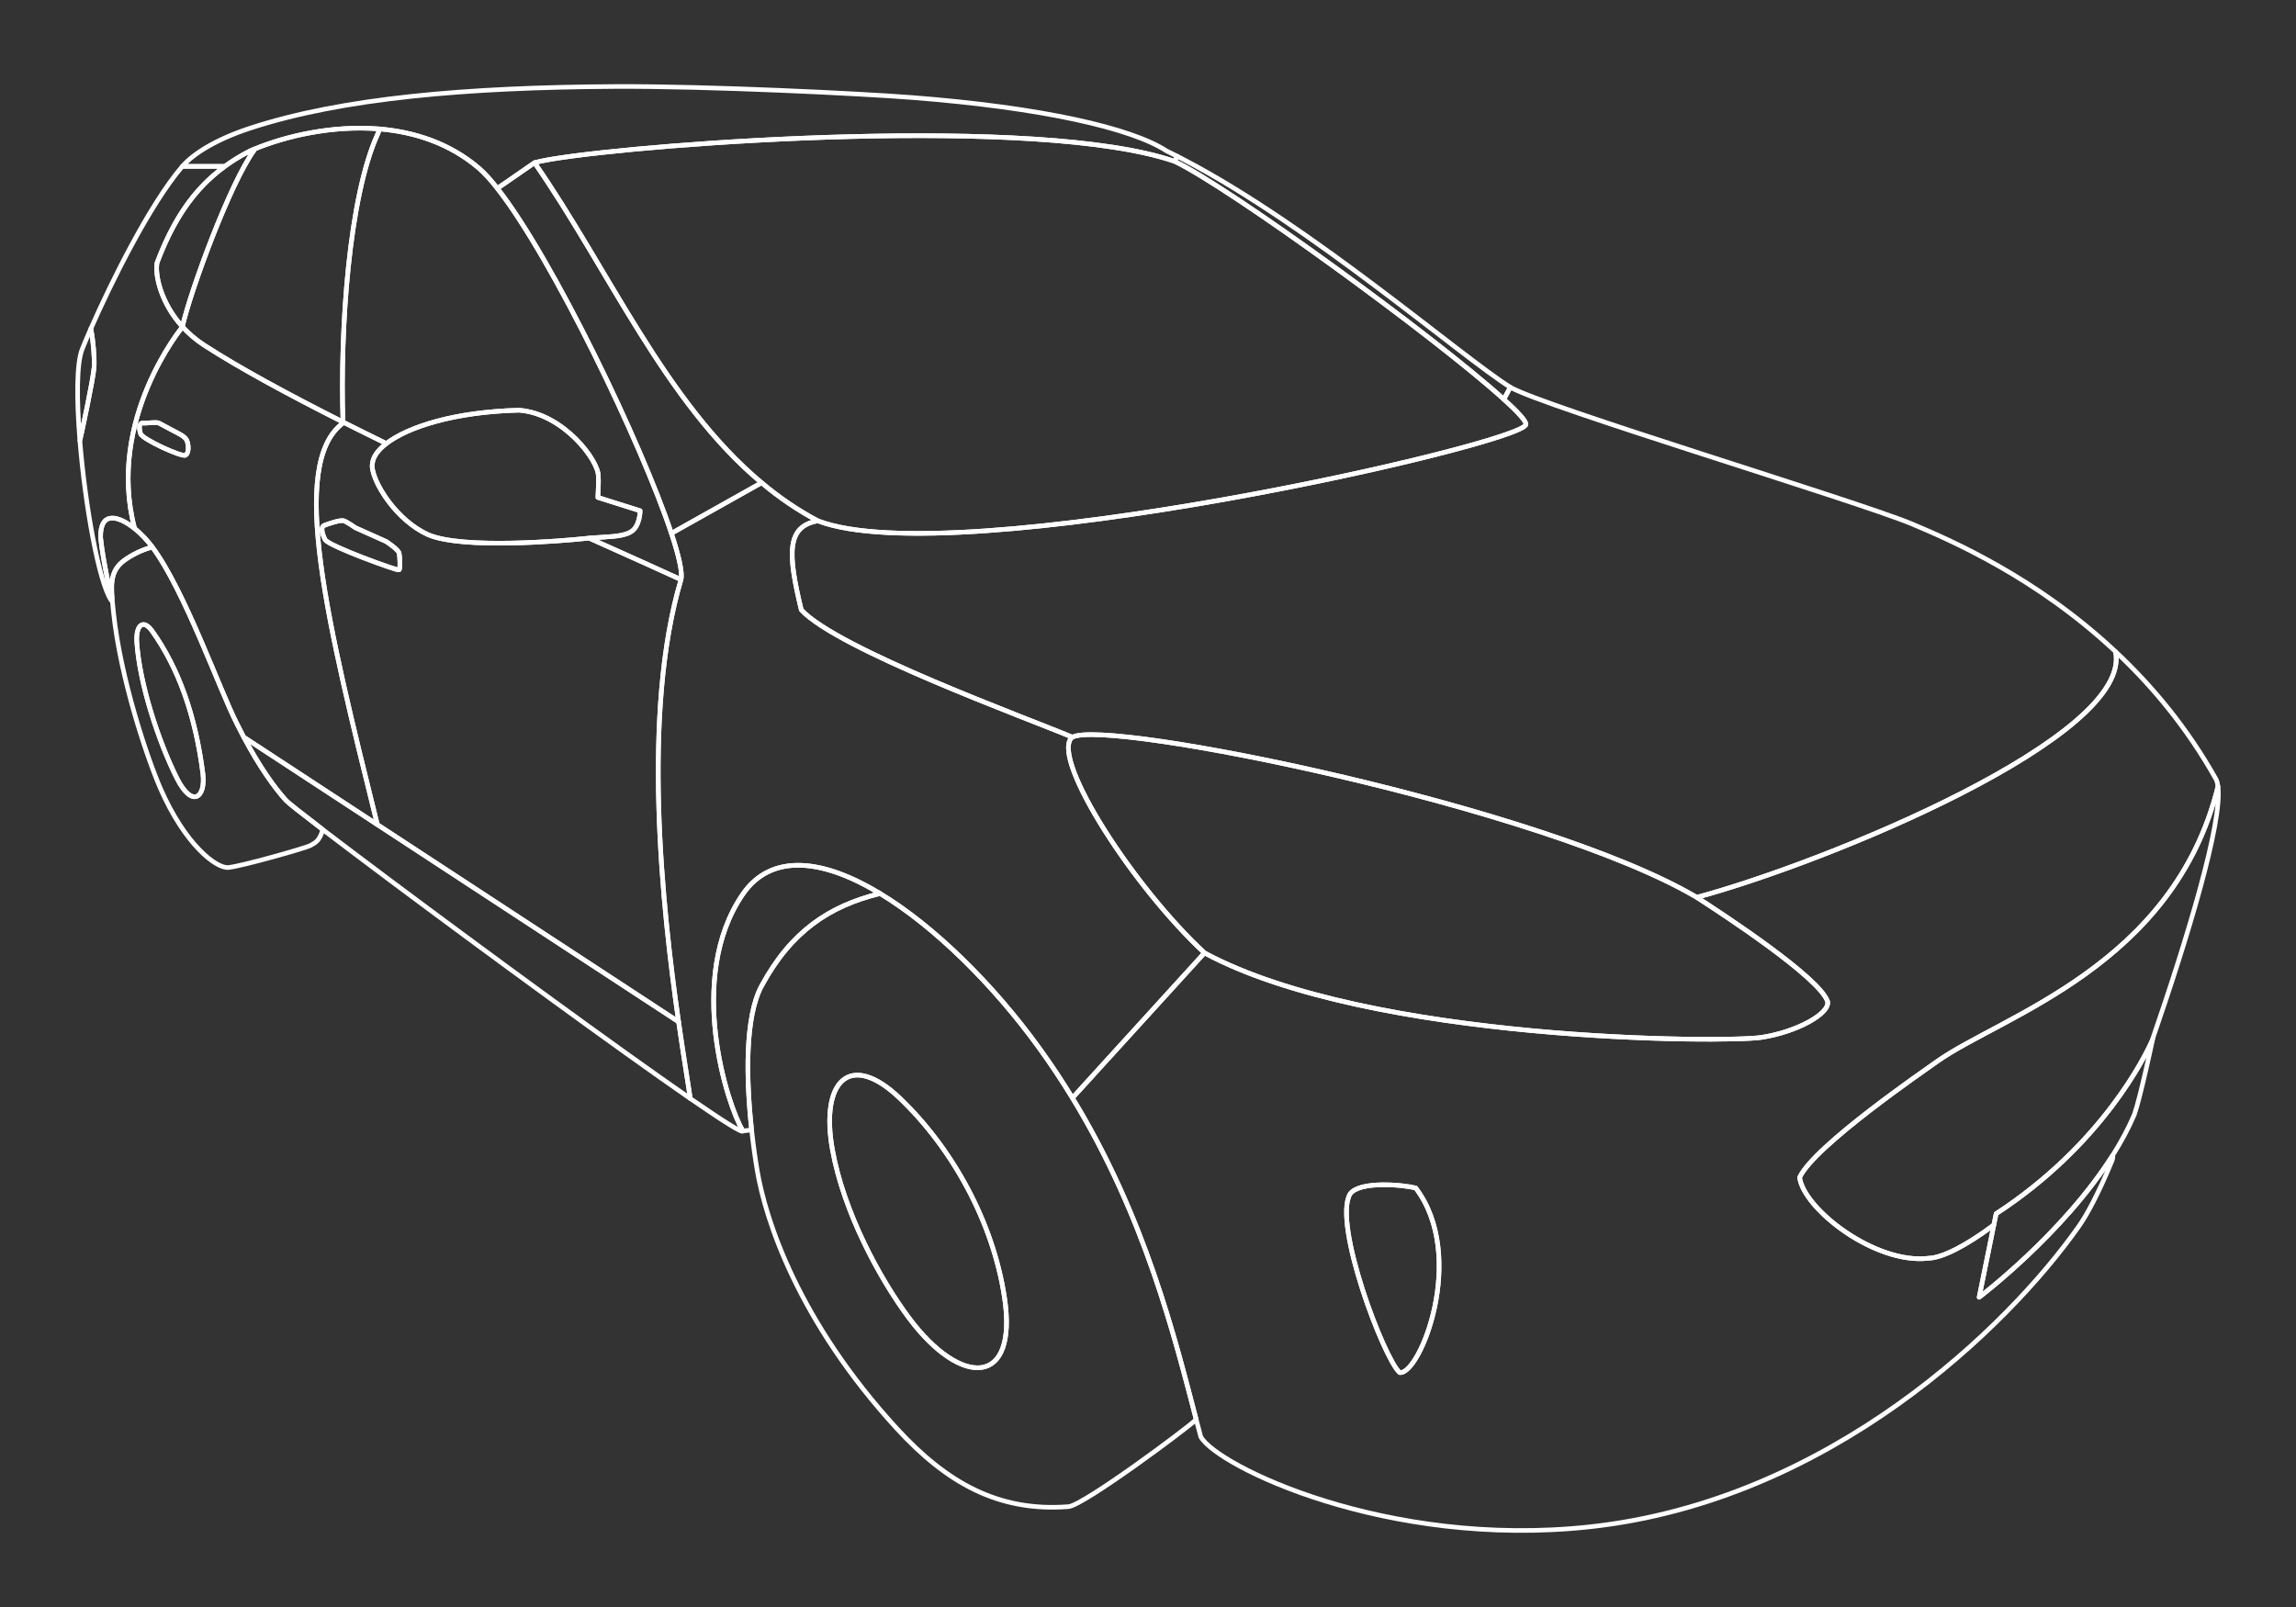 <?xml version="1.0" encoding="UTF-8"?><svg id="Layer_2" xmlns="http://www.w3.org/2000/svg" viewBox="0 0 500 350"><rect x="0" y="0" width="500" height="350" fill="#333333" stroke="none"/><defs><style>.cls-1{fill:none;stroke:#fff;stroke-linecap:round;stroke-linejoin:round;stroke-width:1px;}</style></defs><path id="fender_front_right" class="selectable cls-1" d="m147.78,222.55c1.1,7.66,2.09,13.51,2.52,16.59l-.05.07c7.05,4.86,11.52,7.71,11.52,7.11,0-.04-.02-.1-.07-.18-3.2-5.2-12.4-33.1,0-51.3,6.28-9.22,17.6-7.69,29.86-.29,11.94,7.19,24.78,19.93,34.74,33.69,2.61,3.61,5.02,7.25,7.24,10.89l28.76-31.59c-15.6-14.5-32.9-41.5-29.1-46.7.07-.1.18-.19.32-.27l-.02-.03c-10-4.2-51-19.1-59-27.7-3-12.4-3.2-18.2,3.6-19.4-4.42-2.34-8.48-5.13-12.25-8.3h-.01s-19.63,11.02-19.63,11.02h0c1.65,4.98,2.46,8.59,2.09,10.08-8.68,29.09-4.03,71.86-.52,96.31Z" /><path id="rocker_panel_right" class="selectable cls-1" d="m82.18,179.6l65.6,42.95c1.1,7.66,2.09,13.51,2.52,16.59l-.05.07c-15.85-10.95-44.75-32.12-65.09-47.32-5.83-4.36-10.95-8.22-14.87-11.21-4.59-3.51-7.53-5.83-7.99-6.34-2.54-2.8-5.76-7.28-9.21-13.79l29.09,19.05Z" /><g id="door_back_right" class="selectable"><path class="cls-1" d="m39.7,71.24s.01-.06.02-.09c1.29,1.42,2.83,2.78,4.68,3.99,7.73,5.02,18.57,10.86,30.29,16.78.01.07.01.15.01.22-12,8.89-3.36,43.7,7.48,87.46l-29.09-19.05h-.01c-.49-.93-.98-1.9-1.48-2.91-3.78-7.38-11.39-29.04-18.43-38.49-.6-.79-1.19-1.5-1.77-2.11-.66-.69-1.38-1.37-2.13-1.96l.03-.04c-6.2-23.7,10.4-43.8,10.4-43.8Zm-9.1,23.2c.3,1.2,9.1,5.2,9.8,4.7.7-.4.7-1.9.4-2.9-.2-1-1.7-1.7-1.7-1.7l-4.5-2.4c-.6-.3-2.8.1-3.5,0-.8,0-.9,1-.5,2.3Z" /><path id="handle_back_right" class="cls-1" d="m30.6,94.44c.3,1.2,9.1,5.2,9.8,4.7.7-.4.7-1.9.4-2.9-.2-1-1.7-1.7-1.7-1.7l-4.5-2.4c-.6-.3-2.8.1-3.5,0-.8,0-.9,1-.5,2.3Z" /></g><path id="background" class="cls-1" d="m21.9,117.04c.54,5.41,2.22,12.04,2.32,13.44h0s.21.01.21.01c-.34-4.12-.08-6.68,3.07-8.75,2.18-1.49,4.46-2.29,5.67-2.59-.6-.79-1.19-1.5-1.77-2.11-.66-.69-1.38-1.37-2.13-1.96-3.48-2.75-7.45-3.88-7.37,1.96Z" /><path id="fender_back_right" class="selectable cls-1" d="m17.39,95.94c1.15,14.11,4.11,30.75,6.81,34.8.03-.02.04-.1.02-.24h0v-.02c-.1-1.4-1.78-8.03-2.32-13.44-.08-5.84,3.89-4.71,7.37-1.96l.03-.04c-6.2-23.7,10.4-43.8,10.4-43.8.01-.03.01-.06.02-.09-4.79-5.27-5.99-11.39-5.52-13.91,3.43-9.08,7.8-15.88,14.6-20.89l-.08-.11h-9.02c-7.13,8.32-15.56,25.43-19.9,35.3.5,2.8.8,6.2.7,8.4-.2,2.7-2.9,15.3-3.1,16h-.01Z" /><path id="tail_light_right" class="selectable cls-1" d="m17.39,95.94h.01c.2-.7,2.9-13.3,3.1-16,.1-2.2-.2-5.6-.7-8.4-.77,1.76-1.42,3.29-1.9,4.5-1.24,3.09-1.23,10.99-.51,19.9Z" /><path id="bumper_front" class="selectable cls-1" d="m262.3,207.54c36,19.4,113.5,19.6,121.3,18.4,7.8-1.2,14.9-5.2,14.4-7.8-1.7-5.2-22.6-18.9-28.5-22.7,28.5-7.7,95-35,91.2-53.5v-.02c7.95,7.43,15.61,16.59,21.9,27.82.2.4.33.92.41,1.55-9.64,39.12-47.15,49.98-61.11,59.85-2.5,1.8-26.8,18.4-30,25.3.9,6.9,16.5,19,28.1,17.6,3-.1,8.1-2.7,14-7.1l.16.03-3.16,15.57s18.21-13.75,29.05-30.87c.21.19-.05.97-.05.97-3,7.3-5.6,12.1-7.4,14.6-15.3,21.7-54.1,59.6-106.4,65.3-44.3,4.8-81.2-13.3-84.7-19.6-.32-1.2-.65-2.44-.99-3.73-4.66-17.77-11.05-43.97-26.97-70.08l28.76-31.59Zm42.5,91.4c4.4.6,14.8-25.3,3.5-40.2-2.7-.7-12.2-1.6-14.3,1.3-3.8,6.5,7.4,35.9,10.8,38.9Z" /><path id="grill_radiator" class="selectable cls-1" d="m391.9,256.44c.9,6.9,16.5,19,28.1,17.6,3-.1,8.1-2.7,14-7.1l.16.03.54-2.63c23.2-15.13,32.53-34.47,33.91-37.57,7.85-22.71,15.4-47.68,14.4-55.48-9.64,39.12-47.15,49.98-61.11,59.85-2.5,1.8-26.8,18.4-30,25.3Z" /><path id="background-2" class="cls-1" d="m255.8,35.14c12.01,5.71,56.87,38.38,71.7,51.83l1.4-2.63c-10.54-6.57-43.22-35.01-71.04-49.54-.27-.14-.53-.28-.79-.41-.23-.12-.47-.24-.7-.36l-.57,1.11Z" /><path id="hood" class="selectable cls-1" d="m174.5,132.84c8,8.6,49,23.5,59,27.7l.02.03c7.15-4.17,102.63,15.16,135.98,34.87,28.5-7.7,95-35,91.2-53.5v-.02c-17.27-16.2-35.86-24.25-44.5-27.88-12.7-5.2-79.8-25.4-87.3-29.7l-1.4,2.63c3.08,2.79,4.87,4.75,4.8,5.47-.4,4.2-124.2,32.5-154.2,21-6.8,1.2-6.6,7-3.6,19.4Z" /><path id="head_light_right" class="selectable cls-1" d="m262.3,207.54c36,19.4,113.5,19.6,121.3,18.4,7.8-1.2,14.9-5.2,14.4-7.8-1.7-5.2-22.6-18.9-28.5-22.7-33.35-19.71-128.83-39.04-135.98-34.87-.14.08-.25.17-.32.27-3.8,5.2,13.5,32.2,29.1,46.7Z" /><path id="mirror_right" class="selectable cls-1" d="m81.1,100.94c.14-1.39,1.14-2.85,2.91-4.24,4.73-3.72,14.96-7,28.99-7.36,9.7.7,17.4,11,17.3,14.4.1,1.2-.1,4.3-.1,4.6l9.2,2.9s0,3.6-2.2,4.7c-1.88,1.03-5.24.96-8.61,1.23-.56.04-1.13.1-1.69.17-3.9.4-26.1,2.4-33.7-.9-3.4-1.54-6.32-4.27-8.45-7.06-2.57-3.38-3.98-6.85-3.65-8.44Z" /><path id="background-3" class="cls-1" d="m161.7,246.14c.05.08.07.14.07.18l1.91-.22c-1.18-10.87-1.54-24.63,2.22-31.46,6.4-11.8,14.7-17.3,25.6-20l.06-.09c-12.26-7.4-23.58-8.93-29.86.29-12.4,18.2-3.2,46.1,0,51.3Z" /><g id="wheel_front_right" class="selectable"><path class="cls-1" d="m165.9,214.64c6.4-11.8,14.7-17.3,25.6-20l.06-.09c11.94,7.19,24.78,19.93,34.74,33.69,2.61,3.61,5.02,7.25,7.24,10.89,15.92,26.11,22.31,52.31,26.97,70.08l-.11.03c-1.8,1.8-24.4,18.6-27.7,18.9-15.4,1.2-26.6-5.3-37.3-16.9-21.6-23.5-28.7-45.6-30.5-56.3-.42-2.49-.86-5.53-1.22-8.84-1.18-10.87-1.54-24.63,2.22-31.46Zm15.38,35.77c2.46,13.62,10.28,28.08,16.69,36.66,11.3,15.14,23.77,15.1,20.77-4.55-2.52-16.49-11.38-32.43-22.76-43.31-10.96-10.47-17.38-3.67-14.7,11.2Z" /><path class="cls-1" d="m181.28,250.41c2.46,13.62,10.28,28.08,16.69,36.66,11.3,15.14,23.77,15.1,20.77-4.55-2.52-16.49-11.38-32.43-22.76-43.31-10.96-10.47-17.38-3.67-14.7,11.2Z" /></g><g id="wheel_back_right" class="selectable"><path class="cls-1" d="m27.5,121.74c2.18-1.49,4.46-2.29,5.67-2.59,7.04,9.45,14.65,31.11,18.43,38.49.5,1.01.99,1.98,1.48,2.9h.01c3.45,6.52,6.67,11,9.21,13.8.46.51,3.4,2.83,7.99,6.34-.7,2.46-1.6,2.86-2.69,3.46-1.1.6-15.3,4.6-17.9,4.8-2.6.2-9.4-4.9-14.8-17.3-2.9-6.7-8.7-23.9-10.2-38.4-.1-.99-.2-1.9-.27-2.75-.34-4.12-.08-6.68,3.07-8.75Zm2.29,18.08c.58,9.06,4.72,21.65,8.7,29.61,3.39,6.77,6.35,4.24,5.69-.96-1.62-12.7-5.32-22.97-11.01-30.98-2.05-2.89-3.61-1.21-3.38,2.33Z" /><path class="cls-1" d="m29.79,139.82c.58,9.06,4.72,21.65,8.7,29.61,3.39,6.77,6.35,4.24,5.69-.96-1.62-12.7-5.32-22.97-11.01-30.98-2.05-2.89-3.61-1.21-3.38,2.33Z" /></g><path id="roof" class="selectable cls-1" d="m54.55,27.89c20.02-6.54,47.15-8.87,79.25-9.05,20.32-.12,53.73,1.54,64.8,2.4,28.34,2.19,47.85,6.67,55.43,11.63h.01c.77.38,1.55.76,2.33,1.16l-.57,1.11c-29.57-10.17-114.04-4.02-135.46-.51-.41.07-.8.14-1.16.2-1.19.22-2.13.42-2.78.61l-8.09,5.59c-1.45-1.86-2.8-3.35-4.01-4.39-6.33-5.41-13.96-7.89-21.59-8.55-.08-.01-.15-.01-.23-.02-10.08-.8-20.13,1.52-27.14,4.42-.29.11-.57.23-.84.35-2.07,1.06-3.97,2.22-5.7,3.51l-.08-.11h-9.02c2.35-2.7,7.18-5.84,14.85-8.35Z" /><path id="windshield_front" class="selectable cls-1" d="m116.4,35.44c16.12,23.16,28.35,52.07,49.45,69.7,3.77,3.17,7.83,5.96,12.25,8.3,30,11.5,153.8-16.8,154.2-21,.07-.72-1.72-2.68-4.8-5.47-14.83-13.45-59.69-46.12-71.7-51.83-29.57-10.17-114.04-4.02-135.46-.51-.41.07-.8.14-1.16.2-1.19.22-2.13.42-2.78.61Z" /><path id="fog_light_front_right" class="selectable cls-1" d="m304.8,298.94c4.4.6,14.8-25.3,3.5-40.2-2.7-.7-12.2-1.6-14.3,1.3-3.8,6.5,7.4,35.9,10.8,38.9Z" /><path id="license_plate_front" class="selectable cls-1" d="m431,282.54s18.21-13.75,29.05-30.87c1.84-2.9,3.46-5.89,4.75-8.93,1.27-3.61,3.87-15.77,3.99-16.38-.02.04-.07.18-.18.41-1.38,3.1-10.71,22.44-33.91,37.57l-.54,2.63-3.16,15.57Z" /><g id="door_front_right" class="selectable"><path class="cls-1" d="m74.7,92.14c0-.07,0-.15-.01-.22,2.99,1.5,6.04,3.02,9.11,4.52l.21.26c-1.77,1.39-2.77,2.85-2.91,4.24-.33,1.59,1.08,5.06,3.65,8.44,2.13,2.79,5.05,5.52,8.45,7.06,7.6,3.3,29.8,1.3,33.7.9.56-.07,1.13-.13,1.69-.17v.17c9.61,4.3,16.91,7.6,19.71,8.9-8.68,29.09-4.03,71.86-.52,96.31l-65.6-42.95c-10.84-43.76-19.48-78.57-7.48-87.46Zm12.2,32c.3-.2.2-2.9,0-3.7-.2-.8-2.8-2.5-2.8-2.5l-6.7-3s-1.7-1.2-2.5-1.5c-.7-.3-3.6.7-4.3,1-.8.3-.5,1.7.2,3.1.8,1.4,15.8,6.8,16.1,6.6Z" /><path id="handle_front_right" class="cls-1" d="m70.8,117.54c.8,1.4,15.8,6.8,16.1,6.6.3-.2.2-2.9,0-3.7-.2-.8-2.8-2.5-2.8-2.5l-6.7-3s-1.7-1.2-2.5-1.5c-.7-.3-3.6.7-4.3,1-.8.3-.5,1.7.2,3.1Z" /></g><path id="quarter_window_back_right" class="selectable cls-1" d="m39.72,71.15c1.75-7.79,10.4-31.34,15.68-38.51l-.06-.15c-.29.11-.57.23-.84.35-10.2,5.2-16,13-20.3,24.4-.47,2.52.73,8.64,5.52,13.91Z" /><path id="window_back_right" class="selectable cls-1" d="m39.72,71.15c1.29,1.42,2.83,2.78,4.68,3.99,7.73,5.02,18.57,10.86,30.29,16.78-.66-20.41,1.32-48.9,7.48-62.55.09-.2.17-.39.26-.58l.05-.72c-10.08-.8-20.13,1.52-27.14,4.42l.06.15c-5.28,7.17-13.93,30.72-15.68,38.51Z" /><path id="pillar" class="selectable cls-1" d="m108.31,41.03c12.04,15.31,31.42,55.65,37.9,75.13l19.63-11.01h.01c-21.1-17.64-33.33-46.55-49.45-69.71l-8.09,5.59Z" /><path id="window_front_right" class="selectable cls-1" d="m74.69,91.92c2.99,1.5,6.04,3.02,9.11,4.52l.21.26c4.73-3.72,14.96-7,28.99-7.36,9.7.7,17.4,11,17.3,14.4.1,1.2-.1,4.3-.1,4.6l9.2,2.9s0,3.6-2.2,4.7c-1.88,1.03-5.24.96-8.61,1.23v.17c9.61,4.3,16.91,7.6,19.71,8.9.37-1.49-.44-5.1-2.09-10.07h0c-6.48-19.49-25.86-59.83-37.9-75.14-1.45-1.86-2.8-3.35-4.01-4.39-6.33-5.41-13.96-7.89-21.59-8.55-.08-.01-.15-.01-.23-.02l-.05.72c-.09.19-.17.38-.26.58-6.16,13.65-8.14,42.14-7.48,62.55Z" /></svg>
